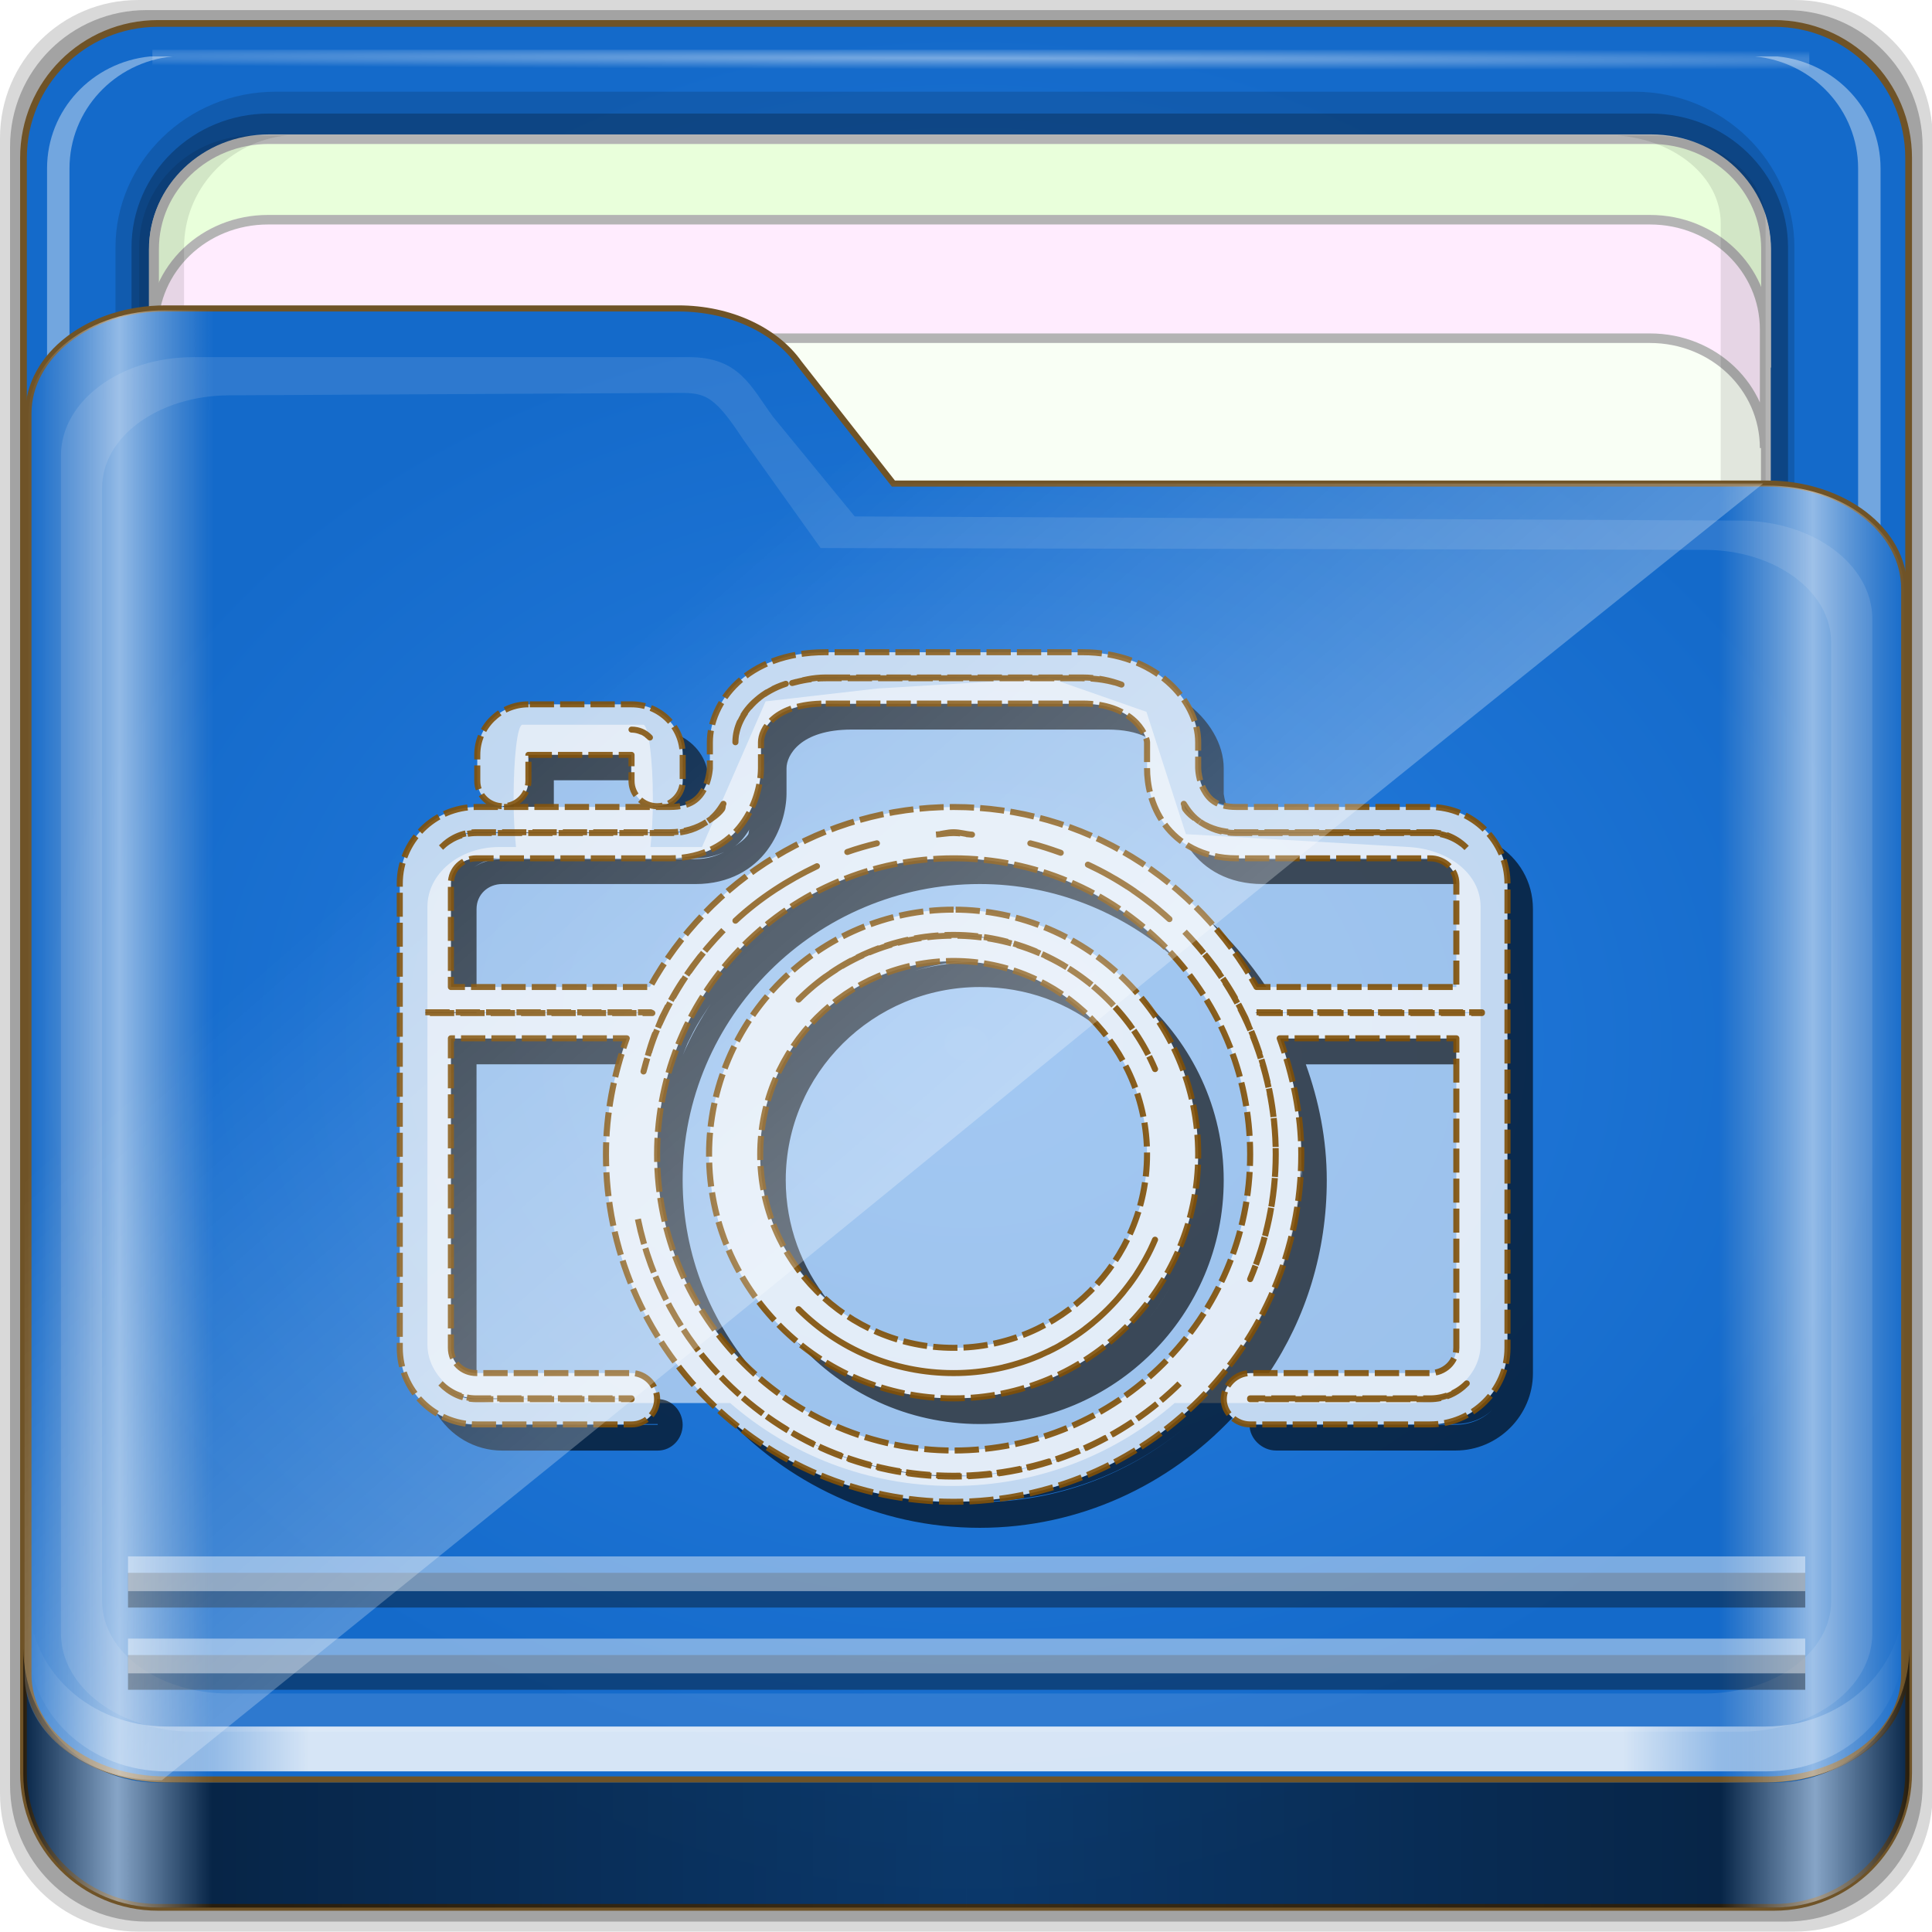 <?xml version="1.0" encoding="UTF-8" standalone="no"?>
<!-- Created with Inkscape (http://www.inkscape.org/) -->

<svg
   xmlns:dc="http://purl.org/dc/elements/1.1/"
   xmlns:cc="http://creativecommons.org/ns#"
   xmlns:rdf="http://www.w3.org/1999/02/22-rdf-syntax-ns#"
   xmlns:svg="http://www.w3.org/2000/svg"
   xmlns="http://www.w3.org/2000/svg"
   xmlns:xlink="http://www.w3.org/1999/xlink"
   xmlns:sodipodi="http://sodipodi.sourceforge.net/DTD/sodipodi-0.dtd"
   xmlns:inkscape="http://www.inkscape.org/namespaces/inkscape"
   width="96"
   height="96"
   id="svg2"
   version="1.1"
   inkscape:version="0.91 r13725"
   sodipodi:docname="user-pictures.svg">
  <script
     xlink:href=""
     id="script2985" />
  <defs
     id="defs4">
    <linearGradient
       id="linearGradient3298">
      <stop
         style="stop-color:#000000;stop-opacity:1;"
         offset="0"
         id="stop3300" />
      <stop
         id="stop3302"
         offset="0.05"
         style="stop-color:#ffffff;stop-opacity:1;" />
      <stop
         style="stop-color:#000000;stop-opacity:1;"
         offset="0.1"
         id="stop3304" />
      <stop
         id="stop3306"
         offset="0.5"
         style="stop-color:#000000;stop-opacity:0.498;" />
      <stop
         style="stop-color:#000000;stop-opacity:1;"
         offset="0.9"
         id="stop3308" />
      <stop
         id="stop3310"
         offset="0.95"
         style="stop-color:#ffffff;stop-opacity:1;" />
      <stop
         style="stop-color:#000000;stop-opacity:1;"
         offset="1"
         id="stop3312" />
    </linearGradient>
    <linearGradient
       id="linearGradient4188">
      <stop
         style="stop-color:#ffffff;stop-opacity:0;"
         offset="0"
         id="stop4190" />
      <stop
         id="stop4198"
         offset="0.15"
         style="stop-color:#ffffff;stop-opacity:1;" />
      <stop
         id="stop4196"
         offset="0.85"
         style="stop-color:#ffffff;stop-opacity:1;" />
      <stop
         style="stop-color:#ffffff;stop-opacity:0;"
         offset="1"
         id="stop4192" />
    </linearGradient>
    <linearGradient
       id="linearGradient3832">
      <stop
         style="stop-color:#d8d8d8;stop-opacity:0;"
         offset="0"
         id="stop3834" />
      <stop
         id="stop3842"
         offset="0.05"
         style="stop-color:#ffffff;stop-opacity:1;" />
      <stop
         style="stop-color:#d8d8d8;stop-opacity:0;"
         offset="0.1"
         id="stop3846" />
      <stop
         id="stop3840"
         offset="0.5"
         style="stop-color:#d8d8d8;stop-opacity:0;" />
      <stop
         style="stop-color:#d8d8d8;stop-opacity:0;"
         offset="0.9"
         id="stop3844" />
      <stop
         id="stop3848"
         offset="0.95"
         style="stop-color:#ffffff;stop-opacity:1;" />
      <stop
         style="stop-color:#d8d8d8;stop-opacity:0;"
         offset="1"
         id="stop3836" />
    </linearGradient>
    <linearGradient
       id="linearGradient3414">
      <stop
         style="stop-color:#0cbaff;stop-opacity:1;"
         offset="0"
         id="stop3416" />
      <stop
         id="stop3418"
         offset="1"
         style="stop-color:#0585d6;stop-opacity:1;" />
    </linearGradient>
    <linearGradient
       id="linearGradient4441">
      <stop
         style="stop-color:#0cbaff;stop-opacity:1;"
         offset="0"
         id="stop4443" />
      <stop
         id="stop4445"
         offset="1"
         style="stop-color:#0585d6;stop-opacity:1;" />
    </linearGradient>
    <linearGradient
       id="linearGradient3298-7">
      <stop
         style="stop-color:#000000;stop-opacity:1;"
         offset="0"
         id="stop3300-3" />
      <stop
         id="stop3302-3"
         offset="0.05"
         style="stop-color:#ffffff;stop-opacity:1;" />
      <stop
         style="stop-color:#000000;stop-opacity:1;"
         offset="0.1"
         id="stop3304-2" />
      <stop
         id="stop3306-5"
         offset="0.5"
         style="stop-color:#000000;stop-opacity:0.498;" />
      <stop
         style="stop-color:#000000;stop-opacity:1;"
         offset="0.9"
         id="stop3308-0" />
      <stop
         id="stop3310-1"
         offset="0.95"
         style="stop-color:#ffffff;stop-opacity:1;" />
      <stop
         style="stop-color:#000000;stop-opacity:1;"
         offset="1"
         id="stop3312-9" />
    </linearGradient>
    <linearGradient
       id="linearGradient4188-1">
      <stop
         style="stop-color:#ffffff;stop-opacity:0;"
         offset="0"
         id="stop4190-0" />
      <stop
         id="stop4198-9"
         offset="0.15"
         style="stop-color:#ffffff;stop-opacity:1;" />
      <stop
         id="stop4196-6"
         offset="0.85"
         style="stop-color:#ffffff;stop-opacity:1;" />
      <stop
         style="stop-color:#ffffff;stop-opacity:0;"
         offset="1"
         id="stop4192-0" />
    </linearGradient>
    <linearGradient
       id="linearGradient3832-6">
      <stop
         style="stop-color:#d8d8d8;stop-opacity:0;"
         offset="0"
         id="stop3834-2" />
      <stop
         id="stop3842-8"
         offset="0.05"
         style="stop-color:#ffffff;stop-opacity:1;" />
      <stop
         style="stop-color:#d8d8d8;stop-opacity:0;"
         offset="0.1"
         id="stop3846-9" />
      <stop
         id="stop3840-1"
         offset="0.5"
         style="stop-color:#d8d8d8;stop-opacity:0;" />
      <stop
         style="stop-color:#d8d8d8;stop-opacity:0;"
         offset="0.9"
         id="stop3844-3" />
      <stop
         id="stop3848-6"
         offset="0.95"
         style="stop-color:#ffffff;stop-opacity:1;" />
      <stop
         style="stop-color:#d8d8d8;stop-opacity:0;"
         offset="1"
         id="stop3836-4" />
    </linearGradient>
    <linearGradient
       id="linearGradient3414-6">
      <stop
         style="stop-color:#0cbaff;stop-opacity:1;"
         offset="0"
         id="stop3416-6" />
      <stop
         id="stop3418-4"
         offset="1"
         style="stop-color:#0585d6;stop-opacity:1;" />
    </linearGradient>
    <linearGradient
       id="linearGradient4756">
      <stop
         style="stop-color:#0cbaff;stop-opacity:1;"
         offset="0"
         id="stop4758" />
      <stop
         id="stop4760"
         offset="1"
         style="stop-color:#0585d6;stop-opacity:1;" />
    </linearGradient>
    <linearGradient
       id="linearGradient3298-6">
      <stop
         style="stop-color:#000000;stop-opacity:1;"
         offset="0"
         id="stop3300-8" />
      <stop
         id="stop3302-0"
         offset="0.05"
         style="stop-color:#ffffff;stop-opacity:1;" />
      <stop
         style="stop-color:#000000;stop-opacity:1;"
         offset="0.1"
         id="stop3304-1" />
      <stop
         id="stop3306-4"
         offset="0.5"
         style="stop-color:#000000;stop-opacity:0.498;" />
      <stop
         style="stop-color:#000000;stop-opacity:1;"
         offset="0.9"
         id="stop3308-4" />
      <stop
         id="stop3310-6"
         offset="0.95"
         style="stop-color:#ffffff;stop-opacity:1;" />
      <stop
         style="stop-color:#000000;stop-opacity:1;"
         offset="1"
         id="stop3312-6" />
    </linearGradient>
    <linearGradient
       id="linearGradient4188-5">
      <stop
         style="stop-color:#ffffff;stop-opacity:0;"
         offset="0"
         id="stop4190-7" />
      <stop
         id="stop4198-7"
         offset="0.15"
         style="stop-color:#ffffff;stop-opacity:1;" />
      <stop
         id="stop4196-8"
         offset="0.85"
         style="stop-color:#ffffff;stop-opacity:1;" />
      <stop
         style="stop-color:#ffffff;stop-opacity:0;"
         offset="1"
         id="stop4192-6" />
    </linearGradient>
    <linearGradient
       id="linearGradient3832-5">
      <stop
         style="stop-color:#d8d8d8;stop-opacity:0;"
         offset="0"
         id="stop3834-8" />
      <stop
         id="stop3842-6"
         offset="0.05"
         style="stop-color:#ffffff;stop-opacity:1;" />
      <stop
         style="stop-color:#d8d8d8;stop-opacity:0;"
         offset="0.1"
         id="stop3846-6" />
      <stop
         id="stop3840-4"
         offset="0.5"
         style="stop-color:#d8d8d8;stop-opacity:0;" />
      <stop
         style="stop-color:#d8d8d8;stop-opacity:0;"
         offset="0.9"
         id="stop3844-0" />
      <stop
         id="stop3848-4"
         offset="0.95"
         style="stop-color:#ffffff;stop-opacity:1;" />
      <stop
         style="stop-color:#d8d8d8;stop-opacity:0;"
         offset="1"
         id="stop3836-3" />
    </linearGradient>
    <linearGradient
       id="linearGradient3414-4">
      <stop
         style="stop-color:#e28929;stop-opacity:1;"
         offset="0"
         id="stop3416-0" />
      <stop
         id="stop3418-2"
         offset="1"
         style="stop-color:#ca7414;stop-opacity:1;" />
    </linearGradient>
    <linearGradient
       id="linearGradient3872">
      <stop
         style="stop-color:#e28929;stop-opacity:1;"
         offset="0"
         id="stop3874" />
      <stop
         id="stop3880"
         offset="1"
         style="stop-color:#ca7414;stop-opacity:1;" />
    </linearGradient>
    <radialGradient
       inkscape:collect="always"
       xlink:href="#linearGradient3872-8"
       id="radialGradient3883"
       gradientUnits="userSpaceOnUse"
       cx="48"
       cy="46.5"
       fx="48"
       fy="46.5"
       r="42.15" />
    <linearGradient
       id="linearGradient3872-8">
      <stop
         style="stop-color:#e28929;stop-opacity:1;"
         offset="0"
         id="stop3874-6" />
      <stop
         id="stop3880-8"
         offset="1"
         style="stop-color:#ca7414;stop-opacity:1;" />
    </linearGradient>
    <radialGradient
       inkscape:collect="always"
       xlink:href="#linearGradient3904-4"
       id="radialGradient3885"
       gradientUnits="userSpaceOnUse"
       gradientTransform="matrix(1.699,0.004,-9.9578932e-5,0.014,-31.242,-184.992)"
       cx="44.659"
       cy="-187.511"
       fx="44.659"
       fy="-187.511"
       r="36.916" />
    <linearGradient
       inkscape:collect="always"
       id="linearGradient3904-4">
      <stop
         style="stop-color:#ffffff;stop-opacity:1;"
         offset="0"
         id="stop3906-1" />
      <stop
         style="stop-color:#ffffff;stop-opacity:0;"
         offset="1"
         id="stop3908-6" />
    </linearGradient>
    <radialGradient
       inkscape:collect="always"
       xlink:href="#linearGradient3414-0"
       id="radialGradient3882"
       cx="48.308"
       cy="46.88"
       fx="48.308"
       fy="46.88"
       r="47.088"
       gradientTransform="matrix(1,0,0,0.794,0,9.635)"
       gradientUnits="userSpaceOnUse" />
    <linearGradient
       id="linearGradient3414-0">
      <stop
         style="stop-color:#e28929;stop-opacity:1;"
         offset="0"
         id="stop3416-7" />
      <stop
         id="stop3418-6"
         offset="1"
         style="stop-color:#ca7414;stop-opacity:1;" />
    </linearGradient>
    <linearGradient
       inkscape:collect="always"
       xlink:href="#linearGradient3832-0"
       id="linearGradient3889"
       gradientUnits="userSpaceOnUse"
       gradientTransform="matrix(1.123,0,0,1.056,-5.609,-3.76)"
       x1="6.076"
       y1="47.473"
       x2="89.924"
       y2="47.473" />
    <linearGradient
       id="linearGradient3832-0">
      <stop
         style="stop-color:#d8d8d8;stop-opacity:0;"
         offset="0"
         id="stop3834-9" />
      <stop
         id="stop3842-2"
         offset="0.05"
         style="stop-color:#ffffff;stop-opacity:1;" />
      <stop
         style="stop-color:#d8d8d8;stop-opacity:0;"
         offset="0.1"
         id="stop3846-7" />
      <stop
         id="stop3840-5"
         offset="0.5"
         style="stop-color:#d8d8d8;stop-opacity:0;" />
      <stop
         style="stop-color:#d8d8d8;stop-opacity:0;"
         offset="0.9"
         id="stop3844-8" />
      <stop
         id="stop3848-43"
         offset="0.95"
         style="stop-color:#ffffff;stop-opacity:1;" />
      <stop
         style="stop-color:#d8d8d8;stop-opacity:0;"
         offset="1"
         id="stop3836-7" />
    </linearGradient>
    <linearGradient
       inkscape:collect="always"
       xlink:href="#linearGradient4188-3"
       id="linearGradient3891"
       gradientUnits="userSpaceOnUse"
       gradientTransform="translate(0,-2)"
       x1="6.25"
       y1="80.625"
       x2="89.75"
       y2="80.625" />
    <linearGradient
       id="linearGradient4188-3">
      <stop
         style="stop-color:#ffffff;stop-opacity:0;"
         offset="0"
         id="stop4190-09" />
      <stop
         id="stop4198-1"
         offset="0.15"
         style="stop-color:#ffffff;stop-opacity:1;" />
      <stop
         id="stop4196-4"
         offset="0.85"
         style="stop-color:#ffffff;stop-opacity:1;" />
      <stop
         style="stop-color:#ffffff;stop-opacity:0;"
         offset="1"
         id="stop4192-08" />
    </linearGradient>
    <linearGradient
       inkscape:collect="always"
       xlink:href="#linearGradient3298-0"
       id="linearGradient3893"
       gradientUnits="userSpaceOnUse"
       x1="1.121"
       y1="84.063"
       x2="95.496"
       y2="84.063" />
    <linearGradient
       id="linearGradient3298-0">
      <stop
         style="stop-color:#000000;stop-opacity:1;"
         offset="0"
         id="stop3300-6" />
      <stop
         id="stop3302-8"
         offset="0.05"
         style="stop-color:#ffffff;stop-opacity:1;" />
      <stop
         style="stop-color:#000000;stop-opacity:1;"
         offset="0.1"
         id="stop3304-26" />
      <stop
         id="stop3306-6"
         offset="0.5"
         style="stop-color:#000000;stop-opacity:0.498;" />
      <stop
         style="stop-color:#000000;stop-opacity:1;"
         offset="0.9"
         id="stop3308-01" />
      <stop
         id="stop3310-7"
         offset="0.95"
         style="stop-color:#ffffff;stop-opacity:1;" />
      <stop
         style="stop-color:#000000;stop-opacity:1;"
         offset="1"
         id="stop3312-8" />
    </linearGradient>
    <linearGradient
       y2="34.832"
       x2="22.635"
       y1="59.746"
       x1="44.726"
       gradientTransform="translate(-0.192,-0.084)"
       gradientUnits="userSpaceOnUse"
       id="linearGradient3477"
       xlink:href="#linearGradient4125-1"
       inkscape:collect="always" />
    <linearGradient
       inkscape:collect="always"
       id="linearGradient4125-1">
      <stop
         style="stop-color:#ffffff;stop-opacity:1;"
         offset="0"
         id="stop4127-4" />
      <stop
         style="stop-color:#ffffff;stop-opacity:0;"
         offset="1"
         id="stop4129-6" />
    </linearGradient>
    <radialGradient
       inkscape:collect="always"
       xlink:href="#linearGradient3872-7"
       id="radialGradient3883-7"
       gradientUnits="userSpaceOnUse"
       cx="48"
       cy="46.5"
       fx="48"
       fy="46.5"
       r="42.15" />
    <linearGradient
       id="linearGradient3872-7">
      <stop
         style="stop-color:#2980e2;stop-opacity:1"
         offset="0"
         id="stop3874-4" />
      <stop
         id="stop3880-7"
         offset="1"
         style="stop-color:#146aca;stop-opacity:1" />
    </linearGradient>
    <radialGradient
       inkscape:collect="always"
       xlink:href="#linearGradient3904"
       id="radialGradient3885-9"
       gradientUnits="userSpaceOnUse"
       gradientTransform="matrix(1.699,0.004,-9.9578932e-5,0.014,-31.242,-184.992)"
       cx="44.659"
       cy="-187.511"
       fx="44.659"
       fy="-187.511"
       r="36.916" />
    <linearGradient
       inkscape:collect="always"
       id="linearGradient3904">
      <stop
         style="stop-color:#ffffff;stop-opacity:1;"
         offset="0"
         id="stop3906" />
      <stop
         style="stop-color:#ffffff;stop-opacity:0;"
         offset="1"
         id="stop3908" />
    </linearGradient>
    <radialGradient
       inkscape:collect="always"
       xlink:href="#linearGradient3414-2"
       id="radialGradient3882-5"
       cx="48.308"
       cy="46.88"
       fx="48.308"
       fy="46.88"
       r="47.088"
       gradientTransform="matrix(1,0,0,0.794,0,9.635)"
       gradientUnits="userSpaceOnUse" />
    <linearGradient
       id="linearGradient3414-2">
      <stop
         style="stop-color:#2980e2;stop-opacity:1"
         offset="0"
         id="stop3416-07" />
      <stop
         id="stop3418-3"
         offset="1"
         style="stop-color:#146aca;stop-opacity:1" />
    </linearGradient>
    <linearGradient
       inkscape:collect="always"
       xlink:href="#linearGradient3832-9"
       id="linearGradient3889-4"
       gradientUnits="userSpaceOnUse"
       gradientTransform="matrix(1.123,0,0,1.056,-5.609,-3.149)"
       x1="6.076"
       y1="47.473"
       x2="89.924"
       y2="47.473" />
    <linearGradient
       id="linearGradient3832-9">
      <stop
         style="stop-color:#d8d8d8;stop-opacity:0;"
         offset="0"
         id="stop3834-3" />
      <stop
         id="stop3842-65"
         offset="0.05"
         style="stop-color:#ffffff;stop-opacity:1;" />
      <stop
         style="stop-color:#d8d8d8;stop-opacity:0;"
         offset="0.1"
         id="stop3846-1" />
      <stop
         id="stop3840-8"
         offset="0.5"
         style="stop-color:#d8d8d8;stop-opacity:0;" />
      <stop
         style="stop-color:#d8d8d8;stop-opacity:0;"
         offset="0.9"
         id="stop3844-1" />
      <stop
         id="stop3848-9"
         offset="0.95"
         style="stop-color:#ffffff;stop-opacity:1;" />
      <stop
         style="stop-color:#d8d8d8;stop-opacity:0;"
         offset="1"
         id="stop3836-0" />
    </linearGradient>
    <filter
       color-interpolation-filters="sRGB"
       inkscape:collect="always"
       id="filter4139">
      <feGaussianBlur
         inkscape:collect="always"
         stdDeviation="0.794"
         id="feGaussianBlur4141" />
    </filter>
    <linearGradient
       inkscape:collect="always"
       xlink:href="#linearGradient4188-8"
       id="linearGradient3891-4"
       gradientUnits="userSpaceOnUse"
       gradientTransform="translate(0,-2)"
       x1="6.25"
       y1="80.625"
       x2="89.75"
       y2="80.625" />
    <linearGradient
       id="linearGradient4188-8">
      <stop
         style="stop-color:#ffffff;stop-opacity:0;"
         offset="0"
         id="stop4190-05" />
      <stop
         id="stop4198-3"
         offset="0.15"
         style="stop-color:#ffffff;stop-opacity:1;" />
      <stop
         id="stop4196-7"
         offset="0.85"
         style="stop-color:#ffffff;stop-opacity:1;" />
      <stop
         style="stop-color:#ffffff;stop-opacity:0;"
         offset="1"
         id="stop4192-1" />
    </linearGradient>
    <linearGradient
       inkscape:collect="always"
       xlink:href="#linearGradient3298-8"
       id="linearGradient3893-8"
       gradientUnits="userSpaceOnUse"
       x1="1.121"
       y1="84.063"
       x2="95.496"
       y2="84.063" />
    <linearGradient
       id="linearGradient3298-8">
      <stop
         style="stop-color:#000000;stop-opacity:1;"
         offset="0"
         id="stop3300-31" />
      <stop
         id="stop3302-7"
         offset="0.05"
         style="stop-color:#ffffff;stop-opacity:1;" />
      <stop
         style="stop-color:#000000;stop-opacity:1;"
         offset="0.1"
         id="stop3304-0" />
      <stop
         id="stop3306-54"
         offset="0.5"
         style="stop-color:#000000;stop-opacity:0.498;" />
      <stop
         style="stop-color:#000000;stop-opacity:1;"
         offset="0.9"
         id="stop3308-03" />
      <stop
         id="stop3310-60"
         offset="0.95"
         style="stop-color:#ffffff;stop-opacity:1;" />
      <stop
         style="stop-color:#000000;stop-opacity:1;"
         offset="1"
         id="stop3312-2" />
    </linearGradient>
    <linearGradient
       y2="34.832"
       x2="22.635"
       y1="59.746"
       x1="44.726"
       gradientTransform="translate(-0.192,-0.084)"
       gradientUnits="userSpaceOnUse"
       id="linearGradient3477-2"
       xlink:href="#linearGradient4125"
       inkscape:collect="always" />
    <linearGradient
       inkscape:collect="always"
       id="linearGradient4125">
      <stop
         style="stop-color:#ffffff;stop-opacity:1;"
         offset="0"
         id="stop4127" />
      <stop
         style="stop-color:#ffffff;stop-opacity:0;"
         offset="1"
         id="stop4129" />
    </linearGradient>
    <linearGradient
       y2="34.832"
       x2="22.635"
       y1="59.746"
       x1="44.726"
       gradientTransform="translate(-0.192,-0.084)"
       gradientUnits="userSpaceOnUse"
       id="linearGradient5807"
       xlink:href="#linearGradient4125"
       inkscape:collect="always" />
  </defs>
  <sodipodi:namedview
     id="base"
     pagecolor="#ffffff"
     bordercolor="#666666"
     borderopacity="1.0"
     inkscape:pageopacity="0.0"
     inkscape:pageshadow="2"
     inkscape:zoom="2.886432"
     inkscape:cx="6.4719262"
     inkscape:cy="50.870446"
     inkscape:current-layer="g5694"
     showgrid="true"
     inkscape:document-units="px"
     inkscape:grid-bbox="true"
     inkscape:showpageshadow="false"
     gridtolerance="1"
     guidetolerance="1"
     objecttolerance="1"
     inkscape:window-width="1280"
     inkscape:window-height="966"
     inkscape:window-x="0"
     inkscape:window-y="0"
     inkscape:window-maximized="1"
     showguides="true"
     inkscape:guide-bbox="true" />
  <g
     id="layer1"
     inkscape:label="Layer 1"
     inkscape:groupmode="layer"
     transform="translate(0,32)">
    <g
       transform="matrix(0.993,0,0,0.981,0.046,-26.115)"
       style="enable-background:new"
       id="g5694">
      <path
         style="opacity:0.15;fill:#000000;fill-opacity:1;fill-rule:nonzero;stroke:none;display:inline"
         d="m 89.756,-5.998 -82.894,0 c -3.827,0 -6.908,3.117 -6.908,6.989 l 0,83.862 c 0,3.872 3.081,6.989 6.908,6.989 l 82.894,0 c 3.827,0 6.908,-3.117 6.908,-6.989 l 0,-83.862 c 0,-3.872 -3.081,-6.989 -6.908,-6.989 z"
         id="path3897"
         inkscape:connector-curvature="0" />
      <path
         inkscape:connector-curvature="0"
         id="path3895"
         d="m 89.324,-5.488 -82.031,0 c -3.787,0 -6.836,3.084 -6.836,6.916 l 0,82.989 c 0,3.831 3.049,6.916 6.836,6.916 l 82.031,0 c 3.787,0 6.836,-3.084 6.836,-6.916 l 0,-82.989 c 0,-3.831 -3.049,-6.916 -6.836,-6.916 z"
         style="opacity:0.25;fill:#000000;fill-opacity:1;fill-rule:nonzero;stroke:none;display:inline" />
      <path
         style="fill:url(#radialGradient3883-7);fill-opacity:1;fill-rule:nonzero;stroke:#6f5327;stroke-width:0.3;stroke-miterlimit:4;stroke-opacity:1;stroke-dasharray:none;display:inline"
         d="m 84,4.5 -72,0 c -3.324,0 -6,2.676 -6,6 l 0,72 c 0,3.324 2.676,6 6,6 l 72,0 c 3.324,0 6,-2.676 6,-6 l 0,-72 c 0,-3.324 -2.676,-6 -6,-6 z"
         id="rect2419-1"
         inkscape:connector-curvature="0"
         transform="matrix(1.123,0,0,1.136,-5.609,-9.924)" />
      <g
         id="g4855"
         transform="matrix(0,-1.107,1.123,0,-1.116,204.444)">
        <path
           sodipodi:nodetypes="sssssssss"
           inkscape:connector-curvature="0"
           id="path4843"
           d="m 117.219,6.098 c -3.921,0 -7.125,3.204 -7.125,7.125 l 0,60.562 c 0,3.921 3.204,7.125 7.125,7.125 l 61.562,0 c 3.921,0 7.125,-3.204 7.125,-7.125 l 0,-60.562 c 0,-3.921 -3.204,-7.125 -7.125,-7.125 z"
           style="font-size:medium;font-style:normal;font-variant:normal;font-weight:normal;font-stretch:normal;text-indent:0;text-align:start;text-decoration:none;line-height:normal;letter-spacing:normal;word-spacing:normal;text-transform:none;direction:ltr;block-progression:tb;writing-mode:lr-tb;text-anchor:start;baseline-shift:baseline;opacity:0.137;color:#000000;fill:#000000;fill-opacity:1;fill-rule:nonzero;stroke:none;stroke-width:2;marker:none;visibility:visible;display:inline;overflow:visible;enable-background:accumulate;font-family:Sans;-inkscape-font-specification:Sans" />
        <path
           style="font-size:medium;font-style:normal;font-variant:normal;font-weight:normal;font-stretch:normal;text-indent:0;text-align:start;text-decoration:none;line-height:normal;letter-spacing:normal;word-spacing:normal;text-transform:none;direction:ltr;block-progression:tb;writing-mode:lr-tb;text-anchor:start;baseline-shift:baseline;opacity:0.245;color:#000000;fill:#000000;fill-opacity:1;fill-rule:nonzero;stroke:none;stroke-width:2;marker:none;visibility:visible;display:inline;overflow:visible;enable-background:accumulate;font-family:Sans;-inkscape-font-specification:Sans"
           d="m 117.219,6.813 c -3.379,0 -6.125,2.746 -6.125,6.125 l 0,61.562 c 0,3.379 2.746,6.125 6.125,6.125 l 61.562,0 c 3.379,0 6.125,-2.746 6.125,-6.125 l 0,-61.562 c 0,-3.379 -2.746,-6.125 -6.125,-6.125 z"
           id="path4849"
           inkscape:connector-curvature="0"
           sodipodi:nodetypes="sssssssss" />
        <path
           style="fill:#f9fff5;fill-opacity:1;fill-rule:nonzero;stroke:#b4b4b4;stroke-width:0.437;stroke-miterlimit:4;stroke-opacity:1;stroke-dasharray:none;display:inline"
           d="m 183.704,12.925 c 0,-2.843 -2.242,-5.119 -5.026,-5.119 l -30.722,0 c 2.784,0 5.026,2.276 5.026,5.119 l 0,61.594 c 0,2.843 -2.242,5.119 -5.026,5.119 l 30.722,0 c 2.784,0 5.026,-2.276 5.026,-5.119 l 0,-61.594 z"
           id="path4046"
           inkscape:connector-curvature="0" />
        <path
           inkscape:connector-curvature="0"
           id="path4815"
           d="m 115.708,79.154 0,1 c 0.262,2.594 2.46,4.594 5.125,4.594 l 61.562,0 c 2.665,0 4.863,-2 5.125,-4.594 l 0,-1 c -0.262,2.594 -2.46,4.594 -5.125,4.594 l -61.562,0 c -2.665,0 -4.863,-2 -5.125,-4.594 z"
           style="opacity:0.4;fill:#ffffff;fill-opacity:1;fill-rule:nonzero;stroke:none;display:inline" />
        <path
           inkscape:connector-curvature="0"
           id="path4820"
           d="m 116.688,7.813 c -2.594,0.262 -4.594,2.46 -4.594,5.125 l 0,0.469 c 0.262,-2.594 2.46,-4.594 5.125,-4.594 l 61.562,0 c 2.665,0 4.863,2 5.125,4.594 l 0,-0.469 c 0,-2.843 -2.282,-5.125 -5.125,-5.125 l -61.562,0 c -0.178,0 -0.358,-0.017 -0.531,0 z"
           style="opacity:0.5;fill:#ffffff;fill-opacity:1;fill-rule:nonzero;stroke:none;display:inline" />
        <path
           style="opacity:0.4;fill:#ffffff;fill-opacity:1;fill-rule:nonzero;stroke:none;display:inline"
           d="m 115.708,8.643 0,-1 c 0.262,-2.594 2.46,-4.594 5.125,-4.594 l 61.562,0 c 2.665,0 4.863,2 5.125,4.594 l 0,1 c -0.262,-2.594 -2.46,-4.594 -5.125,-4.594 l -61.562,0 c -2.665,0 -4.863,2 -5.125,4.594 z"
           id="path3896"
           inkscape:connector-curvature="0" />
        <rect
           style="opacity:0.426;fill:url(#radialGradient3885-9);fill-opacity:1;stroke:none"
           id="rect3902"
           width="73.831"
           height="0.907"
           x="7.743"
           y="-187.827"
           transform="matrix(0,1,-1,0,0,0)" />
        <path
           inkscape:connector-curvature="0"
           id="path3899"
           d="m 183.733,12.934 c 0,-2.843 -2.242,-5.119 -5.026,-5.119 l -5.422,0 c 2.784,0 5.026,2.276 5.026,5.119 l 0,61.594 c 0,2.843 -2.242,5.119 -5.026,5.119 l 5.422,0 c 2.784,0 5.026,-2.276 5.026,-5.119 l 0,-61.594 z"
           style="fill:#e9ffdb;fill-opacity:1;fill-rule:nonzero;stroke:#b4b4b4;stroke-width:0.437;stroke-miterlimit:4;stroke-opacity:1;stroke-dasharray:none;display:inline" />
        <path
           style="fill:#ffecfe;fill-opacity:1;fill-rule:nonzero;stroke:#b4b4b4;stroke-width:0.437;stroke-miterlimit:4;stroke-opacity:1;stroke-dasharray:none;display:inline"
           d="m 180.049,12.896 c 0,-2.842 -2.242,-5.117 -5.026,-5.117 l -5.422,0 c 2.784,0 5.026,2.275 5.026,5.117 l 0,61.576 c 0,2.842 -2.242,5.117 -5.026,5.117 l 5.422,0 c 2.784,0 5.026,-2.275 5.026,-5.117 l 0,-61.576 z"
           id="path3086"
           inkscape:connector-curvature="0" />
        <path
           inkscape:connector-curvature="0"
           id="path4810"
           d="m 127.618,73.032 0,1.469 c 0,2.843 1.789,5.125 4.017,5.125 l 48.254,0 c 2.228,0 4.017,-2.282 4.017,-5.125 l 0,-1.469 c -0.205,2.594 -1.928,4.594 -4.017,4.594 l -48.254,0 c -2.089,0 -3.812,-2 -4.017,-4.594 z"
           style="opacity:0.1;fill:#000000;fill-opacity:1;fill-rule:nonzero;stroke:none;display:inline" />
        <path
           style="opacity:0.1;fill:#000000;fill-opacity:1;fill-rule:nonzero;stroke:none;display:inline"
           d="m 112.094,13.748 0,-1.469 c 0,-2.843 2.282,-5.125 5.125,-5.125 l 61.562,0 c 2.843,0 5.125,2.282 5.125,5.125 l 0,1.469 c -0.262,-2.594 -2.46,-4.594 -5.125,-4.594 l -61.562,0 c -2.665,0 -4.863,2 -5.125,4.594 z"
           id="path3898"
           inkscape:connector-curvature="0" />
      </g>
      <path
         sodipodi:nodetypes="ssssssccssss"
         inkscape:connector-curvature="0"
         id="path4187"
         d="m 1.375,78.813 c 0,2.949 3.063,5.322 6.868,5.322 l 80.13,0 c 3.805,0 6.868,-2.374 6.868,-5.322 l 0,-54.996 c 0,-2.949 -3.063,-5.322 -6.868,-5.322 l -43.714,0 -4.722,-6.098 C 38.777,10.737 36.508,9.624 33.892,9.624 l -25.649,0 c -3.805,0 -6.868,2.374 -6.868,5.322 z"
         style="fill:url(#radialGradient3882-5);fill-opacity:1;fill-rule:nonzero;stroke:#6f5327;stroke-width:0.309;stroke-miterlimit:4;stroke-opacity:1;stroke-dasharray:none;display:inline" />
      <path
         style="fill:#ffffff;fill-opacity:0.566;stroke:none;enable-background:new"
         d="m 57.435,25.549 -8.622,0.53 -5.6,0.652 -3.183,7.378 -2.579,0 c 0.069,-0.658 0.121,-1.469 0.121,-2.405 0,-2.09 -0.225,-3.791 -0.483,-3.791 l -6.043,0 c -0.259,0 -0.443,1.7 -0.443,3.791 0,0.938 0.051,1.746 0.121,2.405 l -0.846,0 c -1.989,0 -3.586,1.355 -3.586,3.016 l 0,22.173 c 0,1.661 1.597,2.975 3.586,2.975 l 11.563,0 c 2.982,2.62 6.86,4.198 11.12,4.198 4.26,0 8.138,-1.578 11.12,-4.198 l 11.724,0 c 1.989,0 3.586,-1.314 3.586,-2.975 l 0,-22.173 c 0,-1.661 -1.6,-2.897 -3.586,-3.016 l -11.16,-0.652 -1.974,-6.195 -4.835,-1.712 z"
         id="rect5596"
         inkscape:connector-curvature="0"
         transform="translate(-4.949,2.796)" />
      <path
         style="font-size:medium;font-style:normal;font-variant:normal;font-weight:normal;font-stretch:normal;text-indent:0;text-align:start;text-decoration:none;line-height:normal;letter-spacing:normal;word-spacing:normal;text-transform:none;direction:ltr;block-progression:tb;writing-mode:lr-tb;text-anchor:start;baseline-shift:baseline;color:#000000;fill:#000000;fill-opacity:0.629;fill-rule:nonzero;stroke:none;stroke-width:1;marker:none;visibility:visible;display:inline;overflow:visible;enable-background:accumulate;font-family:Sans;-inkscape-font-specification:Sans"
         d="m 59.046,25.549 c 0.372,0 0.721,0.027 1.048,0.082 -0.213,-0.042 -0.45,-0.065 -0.685,-0.082 l -0.363,0 z m 5.117,1.182 c 0.441,0.668 0.685,1.387 0.685,2.079 l 0,1.304 c 7.48e-4,0.077 0.031,0.636 0.282,1.101 0.2,0.37 0.505,0.652 1.128,0.774 -0.071,-0.281 -0.12,-0.522 -0.121,-0.571 l 0,-1.304 c 0,-1.194 -0.712,-2.476 -1.974,-3.383 z M 46.234,26.854 c -2.603,0 -3.263,1.327 -3.263,1.956 l 0,1.304 c -0.009,0.807 -0.271,1.905 -0.967,2.853 -0.696,0.948 -1.881,1.712 -3.586,1.712 l 1.289,0 c 0.558,0 1.041,-0.137 1.45,-0.326 -0.379,0.193 -0.841,0.367 -1.45,0.367 l -9.669,0 c -0.532,0 -1.004,0.128 -1.41,0.408 0.402,-0.294 0.865,-0.448 1.41,-0.448 l -1.289,0 c -0.715,0 -1.289,0.528 -1.289,1.264 l 0,5.258 1.289,0 0,-3.954 c 0,-0.736 0.574,-1.264 1.289,-1.264 l 9.669,0 c 1.705,0 2.89,-0.764 3.586,-1.712 0.696,-0.948 0.958,-2.046 0.967,-2.853 l 0,-1.304 c 0,-0.63 0.66,-1.956 3.263,-1.956 l 12.812,0 c 0.797,0 1.419,0.135 1.894,0.367 -0.091,-0.247 -0.28,-0.583 -0.645,-0.897 -0.511,-0.44 -1.325,-0.774 -2.538,-0.774 l -11.523,0 c -0.323,0 -0.61,0.039 -0.886,0.082 0.18,-0.034 0.4,-0.068 0.604,-0.082 l -1.007,0 z m -7.373,1.59 c 0.129,0.307 0.201,0.623 0.201,0.978 l 0,1.345 c 0,0.689 -0.561,1.242 -1.249,1.264 l 0,0.041 0.604,0 c 1.069,0 1.477,-0.407 1.732,-0.897 0.102,-0.195 0.16,-0.394 0.201,-0.571 -0.049,-0.977 -0.654,-1.772 -1.491,-2.16 z m -7.534,0.978 0,1.345 c 0,0.702 -0.543,1.264 -1.249,1.264 l 0,0.041 2.538,0 0,-1.345 3.868,0 0,-1.304 -5.157,0 z m 32.796,2.486 c 0.054,0.095 0.016,0.196 0.081,0.285 0.072,0.099 0.189,0.16 0.282,0.245 -0.142,-0.165 -0.257,-0.36 -0.363,-0.53 z m 0.363,0.53 c 0.164,0.149 0.327,0.322 0.524,0.448 -0.205,-0.128 -0.381,-0.283 -0.524,-0.448 z m 0.524,0.448 c 0.441,0.283 0.978,0.53 1.773,0.53 l 9.669,0 c 0.532,0 1.034,0.128 1.45,0.408 -0.413,-0.294 -0.905,-0.448 -1.45,-0.448 l -8.38,0 -1.289,0 c -0.722,0 -1.309,-0.2 -1.773,-0.489 z m -25.141,0.163 c -0.263,0.121 -0.56,0.234 -0.886,0.285 0.028,0.002 0.052,0 0.081,0 0.095,0 0.193,-0.021 0.282,-0.041 0.049,-0.014 0.115,-0.025 0.161,-0.041 0.137,-0.047 0.243,-0.143 0.363,-0.204 z m 2.538,0.163 c -0.055,0.095 -0.015,0.196 -0.081,0.285 -0.187,0.254 -0.487,0.462 -0.765,0.652 0.399,-0.257 0.637,-0.603 0.846,-0.937 z m -12.369,0.163 c -0.14,0 -0.267,0.026 -0.403,0.041 l 8.783,0 c 0.209,0 0.388,-0.012 0.564,-0.041 l -0.564,0 -8.38,0 z m 34.286,0.611 c 0.057,0.093 0.096,0.195 0.161,0.285 0.687,0.951 1.878,1.712 3.586,1.712 l 9.669,0 c 0.013,0 0.027,-3.82e-4 0.04,0 l 0,-0.041 c 0,-0.65 -0.484,-1.116 -1.088,-1.223 l -8.622,0 c -0.199,0 -0.396,-0.014 -0.564,-0.041 l -0.725,0 c -1.005,0 -1.804,-0.28 -2.458,-0.693 z m 15.471,0 c 0.342,0.577 0.524,1.239 0.524,1.956 l 0,7.826 0.04,0 0,0.041 -0.04,0 0,15.652 c 0,2 -1.528,3.664 -3.465,3.872 l 0.886,0 c 0.709,0 1.387,-0.262 1.853,-0.734 -0.469,0.489 -1.127,0.774 -1.853,0.774 l -1.289,0 -7.695,0 -1.289,0 c -0.013,0 -0.027,3.82e-4 -0.04,0 0,0.702 0.623,1.304 1.33,1.304 l 8.985,0 c 2.129,0 3.868,-1.773 3.868,-3.913 l 0,-23.518 c 0,-1.39 -0.712,-2.576 -1.813,-3.261 z m -27.155,0.693 c -8.18,0 -14.867,6.712 -14.867,15 0,4.476 1.962,8.462 5.036,11.209 -2.317,-2.645 -3.747,-6.093 -3.747,-9.905 0,-8.288 6.687,-15 14.867,-15 3.762,0 7.172,1.451 9.79,3.791 -2.406,-2.746 -5.783,-4.622 -9.589,-5.013 -0.135,-0.014 -0.267,-0.031 -0.403,-0.041 -0.241,0.017 -0.482,0.067 -0.725,0.082 0.192,-0.011 0.379,-0.05 0.564,-0.082 -0.313,-0.02 -0.609,-0.041 -0.927,-0.041 z m 12.772,3.139 c 0.919,1.023 1.709,2.164 2.377,3.383 l 0.483,0 C 67.45,39.963 66.505,38.808 65.412,37.818 z M 53.406,38.592 c -0.122,0.005 -0.242,0.032 -0.363,0.041 0.983,0.037 1.923,0.166 2.82,0.448 -0.785,-0.253 -1.608,-0.426 -2.458,-0.489 z m -0.765,1.304 c -5.336,0 -9.71,4.372 -9.71,9.782 0,2.98 1.349,5.621 3.425,7.418 -1.328,-1.677 -2.135,-3.799 -2.135,-6.114 0,-5.41 4.374,-9.782 9.71,-9.782 2.334,0 4.45,0.803 6.124,2.201 -1.578,-1.912 -3.867,-3.199 -6.446,-3.465 -0.054,-0.006 -0.107,0.005 -0.161,0 -0.961,0.042 -1.896,0.172 -2.78,0.448 0.774,-0.247 1.582,-0.423 2.417,-0.489 -0.151,-0.007 -0.291,0 -0.443,0 z M 41.4,40.753 c -0.315,0.393 -0.608,0.801 -0.886,1.223 -0.557,0.843 -1.055,1.747 -1.45,2.69 l 0.242,-0.611 0.282,-0.571 c 0.274,-0.535 0.596,-1.014 0.927,-1.508 0.279,-0.416 0.572,-0.835 0.886,-1.223 z m 20.668,1.06 c 1.747,2.146 2.78,4.885 2.78,7.867 0,6.815 -5.458,12.35 -12.208,12.35 -2.953,0 -5.7,-1.048 -7.816,-2.812 2.242,2.52 5.494,4.117 9.105,4.117 6.75,0 12.208,-5.535 12.208,-12.35 0,-3.642 -1.579,-6.897 -4.069,-9.171 z m 4.754,0.204 c 0.237,0.44 0.45,0.881 0.645,1.345 l -0.242,-0.611 -0.282,-0.571 c -0.031,-0.06 -0.089,-0.104 -0.121,-0.163 z m -40.612,0.448 0,0.041 0.604,0 1.934,0 0,-0.041 -1.934,0 -0.604,0 z m 41.579,0 -0.081,0.041 0.403,0 0.967,0 c -0.009,-0.016 -0.031,-0.024 -0.04,-0.041 l -1.249,0 z m -29.653,0.041 -0.121,0.245 -0.242,0.611 c 0.121,-0.288 0.266,-0.576 0.403,-0.856 l -0.04,0 z m 22.925,0.122 c 0.449,0.547 0.829,1.125 1.168,1.753 -0.338,-0.628 -0.719,-1.207 -1.168,-1.753 z m 6.446,0.774 c 0.804,1.935 1.249,4.052 1.249,6.277 0,-2.224 -0.45,-4.343 -1.249,-6.277 z m -40.048,0.408 0,15.652 c 0,0.736 0.574,1.304 1.289,1.304 l 0,-15.652 7.131,0 c 0.122,-0.446 0.25,-0.871 0.403,-1.304 l -8.823,0 z m 41.498,0 c 0.653,1.846 1.048,3.8 1.048,5.869 0,0.082 0.001,0.162 0,0.245 0.023,0.355 0.04,0.698 0.04,1.06 0,-0.288 -0.066,-0.572 -0.081,-0.856 -0.232,9.183 -7.407,16.655 -16.438,17.119 0.134,0.003 0.268,0 0.403,0 3.886,0 7.445,-1.386 10.233,-3.709 -2.788,2.332 -6.344,3.75 -10.233,3.75 -0.136,0 -0.268,-0.037 -0.403,-0.041 -0.121,0.006 -0.241,-0.004 -0.363,0 -0.176,0.005 -0.347,0.041 -0.524,0.041 -4.471,0 -8.559,-1.75 -11.644,-4.565 3.187,3.576 7.811,5.869 12.933,5.869 4.989,0 9.475,-2.168 12.651,-5.584 -0.266,-0.235 -0.443,-0.566 -0.443,-0.937 0,-0.702 0.623,-1.304 1.33,-1.304 l 0.927,0 c 1.859,-2.8 2.901,-6.168 2.901,-9.782 0,-2.069 -0.395,-4.023 -1.048,-5.869 l 7.534,0 0,-1.304 -8.783,0 -0.04,0 z m -5.439,12.473 c -0.338,0.628 -0.719,1.207 -1.168,1.753 0.449,-0.547 0.829,-1.125 1.168,-1.753 z m -36.583,5.013 c 0.469,0.489 1.086,0.774 1.813,0.774 l 1.289,0 c -0.055,0 -0.108,-0.034 -0.161,-0.041 l -1.128,0 c -0.709,0 -1.347,-0.262 -1.813,-0.734 z m 10.838,0.774 c 0,0.648 -0.498,1.184 -1.128,1.264 l 1.168,0 c 0.005,0 0,0.023 0,0.041 l -1.33,0 -6.446,0 -1.289,0 c -0.746,0 -1.427,-0.242 -2.014,-0.611 0.667,1.139 1.893,1.916 3.304,1.916 l 7.776,0 c 0.706,0 1.249,-0.602 1.249,-1.304 0,-0.702 -0.543,-1.304 -1.249,-1.304 l -0.04,0 z m 4.593,0.163 c 2.788,2.332 6.384,3.75 10.274,3.75 0.222,0 0.424,-0.032 0.645,-0.041 -0.12,-0.005 -0.244,0.008 -0.363,0 -0.097,0.002 -0.185,0 -0.282,0 -3.886,0 -7.485,-1.386 -10.274,-3.709 z"
         id="path3333"
         inkscape:connector-curvature="0"
         transform="translate(-4.949,2.796)" />
      <path
         inkscape:connector-curvature="0"
         id="path5604"
         d="m 46.223,24.241 c -4.048,0 -5.799,2.614 -5.799,4.559 l 0,1.28 0,0.04 c -0.002,0.031 -0.033,0.567 -0.28,1.04 -0.256,0.489 -0.651,0.92 -1.72,0.92 l -9.678,0 c -2.129,0 -3.839,1.739 -3.839,3.879 l 0,23.516 c 0,2.14 1.71,3.879 3.839,3.879 l 7.759,0 c 0.706,0 1.28,-0.578 1.28,-1.28 0,-0.702 -0.574,-1.32 -1.28,-1.32 l -7.759,0 c -0.715,0 -1.28,-0.544 -1.28,-1.28 l 0,-15.677 8.799,0 c -0.652,1.847 -1.04,3.81 -1.04,5.879 0,9.692 7.805,17.597 17.397,17.597 9.593,0 17.397,-7.905 17.397,-17.597 0,-2.069 -0.427,-4.033 -1.08,-5.879 l 8.839,0 0,15.677 c 0,0.736 -0.605,1.28 -1.32,1.28 l -8.999,0 c -0.706,0 -1.32,0.618 -1.32,1.32 0,0.702 0.614,1.28 1.32,1.28 l 8.999,0 c 2.129,0 3.879,-1.739 3.879,-3.879 l 0,-23.516 c 0,-2.14 -1.75,-3.879 -3.879,-3.879 l -9.678,0 c -1.041,0 -1.389,-0.415 -1.64,-0.88 -0.251,-0.465 -0.279,-1.003 -0.28,-1.08 l 0,-1.32 c 0,-2.107 -2.146,-4.559 -5.799,-4.559 l -12.838,0 z m 0,1.28 12.838,0 c 0.754,0 1.399,0.152 1.96,0.36 -0.562,-0.202 -1.217,-0.32 -1.96,-0.32 l -12.838,0 c -0.645,0 -1.177,0.102 -1.68,0.24 0.499,-0.131 1.007,-0.28 1.68,-0.28 z m -2,0.32 c -0.567,0.19 -1.068,0.486 -1.44,0.8 -0.743,0.629 -1.08,1.426 -1.08,2.16 0,-0.633 0.302,-1.473 1.08,-2.16 0.362,-0.32 0.838,-0.606 1.44,-0.8 z m 2,1 12.838,0 c 1.213,0 2.008,0.36 2.52,0.8 0.511,0.44 0.72,1.002 0.72,1.16 l 0,1.32 c 0,0.804 0.193,1.889 0.88,2.84 0.687,0.951 1.891,1.72 3.599,1.72 l 9.678,0 c 0.715,0 1.32,0.544 1.32,1.28 l 0,5.239 -9.998,0 c -2.967,-5.416 -8.612,-9.119 -15.158,-9.119 -6.547,0 -12.231,3.701 -15.198,9.119 l -9.958,0 0,-5.239 c 0,-0.736 0.565,-1.28 1.28,-1.28 l 9.678,0 c 1.705,0 2.904,-0.772 3.599,-1.72 0.696,-0.948 0.951,-2.033 0.96,-2.84 l 0,-1.32 c 0,-0.63 0.636,-1.96 3.239,-1.96 z M 31.345,26.881 c -1.417,0 -2.56,1.138 -2.56,2.56 l 0,1.32 c 0,0.702 0.574,1.28 1.28,1.28 0.706,0 1.28,-0.578 1.28,-1.28 l 0,-1.32 5.159,0 0,1.32 c 0,0.702 0.574,1.28 1.28,1.28 0.706,0 1.28,-0.578 1.28,-1.28 l 0,-1.32 c 0,-1.422 -1.142,-2.56 -2.56,-2.56 l -5.159,0 z m 5.159,1.28 c 0.371,0 0.684,0.147 0.92,0.4 -0.233,-0.235 -0.567,-0.4 -0.92,-0.4 z m 4.599,3.759 c -0.055,0.095 -0.015,0.191 -0.08,0.28 -0.187,0.254 -0.482,0.45 -0.76,0.64 -0.453,0.31 -1.004,0.56 -1.84,0.56 l -9.678,0 c -0.709,0 -1.333,0.289 -1.8,0.76 0.469,-0.489 1.073,-0.8 1.8,-0.8 l 9.678,0 c 0.744,0 1.369,-0.216 1.84,-0.52 0.399,-0.257 0.631,-0.585 0.84,-0.92 z m 23.036,0 c 0.21,0.341 0.47,0.704 0.88,0.96 0.463,0.289 1.038,0.48 1.76,0.48 l 9.678,0 c 0.727,0 1.37,0.311 1.84,0.8 -0.466,-0.471 -1.131,-0.76 -1.84,-0.76 l -9.678,0 c -0.795,0 -1.319,-0.237 -1.76,-0.52 -0.308,-0.198 -0.601,-0.405 -0.8,-0.68 -0.065,-0.089 -0.026,-0.185 -0.08,-0.28 z m -11.518,1.44 c 0.319,0 0.605,0.101 0.92,0.12 -0.31,-0.018 -0.605,-0.08 -0.92,-0.08 -0.315,0 -0.609,0.062 -0.92,0.08 0.315,-0.019 0.601,-0.12 0.92,-0.12 z m -3.839,0.56 c -0.5,0.125 -0.999,0.269 -1.48,0.44 0.487,-0.175 0.972,-0.313 1.48,-0.44 z m 7.679,0 c 0.525,0.132 1.017,0.297 1.52,0.48 -0.501,-0.181 -0.997,-0.349 -1.52,-0.48 z m -3.839,0.76 c 8.18,0 14.838,6.71 14.838,14.998 0,8.288 -6.658,14.998 -14.838,14.998 -8.18,0 -14.838,-6.71 -14.838,-14.998 0,-8.288 6.658,-14.998 14.838,-14.998 z m 6.719,0.32 c 1.509,0.715 2.868,1.629 4.079,2.76 -1.205,-1.115 -2.583,-2.052 -4.079,-2.76 z m -13.558,0.08 c -1.499,0.722 -2.878,1.628 -4.079,2.76 1.199,-1.135 2.583,-2.034 4.079,-2.76 z m 6.839,2.2 c -6.75,0 -12.238,5.583 -12.238,12.398 0,6.815 5.488,12.358 12.238,12.358 6.75,0 12.238,-5.543 12.238,-12.358 0,-6.815 -5.488,-12.398 -12.238,-12.398 z M 41.104,38.319 c -1.395,1.446 -2.529,3.154 -3.319,5.039 -0.285,0.68 -0.487,1.396 -0.68,2.12 0.186,-0.703 0.366,-1.417 0.64,-2.08 l 0.04,-0.04 0.24,-0.6 0.28,-0.56 c 0.737,-1.439 1.693,-2.729 2.8,-3.879 z m 23.076,0.08 c 1.073,1.132 2.04,2.393 2.76,3.799 l 0.28,0.56 0.24,0.6 0.04,0.04 c 0.799,1.934 1.24,4.055 1.24,6.279 0,2.238 -0.472,4.376 -1.28,6.319 0.816,-1.948 1.28,-4.076 1.28,-6.319 0,-2.243 -0.463,-4.371 -1.28,-6.319 -0.779,-1.858 -1.913,-3.527 -3.279,-4.959 z m -11.558,0.16 c 3.012,0 5.736,1.285 7.719,3.279 1.003,1.009 1.8,2.181 2.36,3.519 -0.555,-1.324 -1.368,-2.516 -2.36,-3.519 -1.984,-2.007 -4.7,-3.239 -7.719,-3.239 -3.019,0 -5.775,1.233 -7.759,3.239 1.985,-2.009 4.735,-3.279 7.759,-3.279 z m 0,1.32 c 5.336,0 9.678,4.388 9.678,9.798 0,5.41 -4.343,9.798 -9.678,9.798 -5.336,0 -9.678,-4.388 -9.678,-9.798 0,-5.41 4.343,-9.798 9.678,-9.798 z m -26.436,2.6 0.64,0 10.638,0 0.08,0.04 -0.4,0 -10.318,0 -0.64,0 0,-0.04 z m 41.593,0 10.638,0 0.64,0 0,0.04 -0.64,0 -10.318,0 -0.4,0 0.08,-0.04 z M 36.824,52.957 c 0.645,3.177 2.211,6.025 4.399,8.239 2.917,2.951 6.957,4.759 11.398,4.759 4.441,0 8.481,-1.808 11.398,-4.759 -2.919,2.953 -6.953,4.799 -11.398,4.799 -4.445,0 -8.479,-1.846 -11.398,-4.799 -2.189,-2.215 -3.754,-5.053 -4.399,-8.239 z m 25.876,1.04 c -0.56,1.338 -1.357,2.51 -2.36,3.519 -1.983,1.995 -4.707,3.239 -7.719,3.239 -3.024,0 -5.774,-1.231 -7.759,-3.239 1.984,2.007 4.74,3.239 7.759,3.239 3.019,0 5.735,-1.233 7.719,-3.239 0.992,-1.003 1.804,-2.195 2.36,-3.519 z m -35.754,7.279 c 0.466,0.471 1.091,0.76 1.8,0.76 l 7.759,0 c 0.005,0 0,0.022 0,0.04 l -7.759,0 c -0.727,0 -1.33,-0.311 -1.8,-0.8 z m 51.352,0 c -0.469,0.489 -1.113,0.8 -1.84,0.8 l -8.999,0 c 4.91e-4,-8.48e-4 -0.003,-0.04 0,-0.04 l 8.999,0 c 0.709,0 1.373,-0.289 1.84,-0.76 z"
         style="font-size:medium;font-style:normal;font-variant:normal;font-weight:normal;font-stretch:normal;text-indent:0;text-align:start;text-decoration:none;line-height:normal;letter-spacing:normal;word-spacing:normal;text-transform:none;direction:ltr;block-progression:tb;writing-mode:lr-tb;text-anchor:start;baseline-shift:baseline;color:#000000;fill:#fcfcfc;fill-opacity:0.739;fill-rule:nonzero;stroke:#815006;stroke-width:0.304;marker:none;visibility:visible;display:inline;overflow:visible;enable-background:accumulate;font-family:Sans;-inkscape-font-specification:Sans;stroke-opacity:0.895;stroke-miterlimit:4;stroke-dasharray:1.216, 0.304;stroke-linejoin:round;stroke-dashoffset:0"
         transform="translate(-4.949,2.796)" />
      <path
         style="opacity:0.538;fill:url(#linearGradient3889-4);fill-opacity:1;fill-rule:nonzero;stroke:none;display:inline"
         d="m 1.375,78.952 c 0,2.95 3.063,5.326 6.868,5.326 l 80.13,0 c 3.805,0 6.868,-2.375 6.868,-5.326 l 0,-55.032 c 0,-2.95 -3.063,-5.326 -6.868,-5.326 l -43.714,0 -4.722,-6.102 C 38.777,10.831 36.508,9.718 33.892,9.718 l -25.649,0 c -3.805,0 -6.868,2.375 -6.868,5.326 z"
         id="path3262"
         inkscape:connector-curvature="0"
         sodipodi:nodetypes="ssssssccssss" />
      <path
         inkscape:connector-curvature="0"
         style="opacity:0.331;fill:#fffafa;fill-opacity:1;fill-rule:nonzero;stroke:none;display:inline;filter:url(#filter4139)"
         d="M 10.438,12 C 6.87,12 4,14.307 4,17.156 l 0,61.688 C 4,81.693 6.87,84 10.438,84 l 75.125,0 C 89.13,84 92,81.693 92,78.844 l 0,-53.125 C 92,22.87 89.13,20.562 85.562,20.562 l -43,-0.219 L 38.594,15.125 C 37.506,13.522 36.952,12 34.5,12 L 10.438,12 z M 33.75,13.875 c 1.449,-0.007 1.876,-0.068 3.375,2.406 L 40.906,22 83.844,22.094 C 87.249,22.094 90,24.247 90,26.938 l 0,50.219 C 90,79.847 87.249,82 83.844,82 l -71.688,0 C 8.751,82 6,79.847 6,77.156 L 6,18.844 C 6,16.153 8.751,14.018 12.156,14 L 33.75,13.875 z"
         id="path4118"
         transform="matrix(1.03,0,0,0.967,-1.116,0.487)" />
      <path
         style="opacity:0.828;fill:url(#linearGradient3891-4);fill-opacity:1;fill-rule:nonzero;stroke:none;display:inline"
         d="m 6.25,74.812 0,2 c 0,3.13 2.74,5.625 6.125,5.625 l 71.25,0 c 3.385,0 6.125,-2.495 6.125,-5.625 l 0,-2 c 0,3.13 -2.74,5.625 -6.125,5.625 l -71.25,0 c -3.385,0 -6.125,-2.495 -6.125,-5.625 z"
         id="path4045"
         inkscape:connector-curvature="0"
         transform="matrix(1.123,0,0,1.136,-5.609,-9.924)" />
      <path
         inkscape:connector-curvature="0"
         id="path4114"
         d="m 7.258,81.296 81.483,0 0,0 0,0"
         style="opacity:0.375;fill:none;stroke:#000000;stroke-width:1.69px;stroke-linecap:butt;stroke-linejoin:miter;stroke-opacity:1"
         transform="matrix(1.03,0,0,1.041,-1.116,-5.918)" />
      <path
         style="opacity:0.435;fill:none;stroke:#ffffff;stroke-width:1.69px;stroke-linecap:butt;stroke-linejoin:miter;stroke-opacity:1"
         d="m 7.258,80.497 81.483,0 0,0 0,0"
         id="path4110"
         inkscape:connector-curvature="0"
         transform="matrix(1.03,0,0,1.041,-1.116,-5.918)" />
      <path
         style="opacity:0.375;fill:none;stroke:#000000;stroke-width:1.69px;stroke-linecap:butt;stroke-linejoin:miter;stroke-opacity:1"
         d="m 7.258,77.296 81.483,0 0,0 0,0"
         id="path4116"
         inkscape:connector-curvature="0"
         transform="matrix(1.03,0,0,1.041,-1.116,-5.918)" />
      <path
         transform="matrix(1.03,0,0,1.041,-1.116,-5.918)"
         inkscape:connector-curvature="0"
         id="path4112"
         d="m 7.258,76.497 81.483,0 0,0 0,0"
         style="opacity:0.435;fill:none;stroke:#ffffff;stroke-width:1.69px;stroke-linecap:butt;stroke-linejoin:miter;stroke-opacity:1" />
      <path
         style="opacity:0.3;fill:#000000;fill-opacity:1;fill-rule:nonzero;stroke:none;display:inline"
         d="m 1.121,77.504 0,6.357 c 0,3.749 3.016,6.76 6.75,6.76 l 80.875,0 c 3.734,0 6.75,-3.012 6.75,-6.76 l 0,-6.357 c 0,3.749 -3.016,6.791 -6.75,6.791 l -80.875,0 c -3.734,0 -6.75,-3.043 -6.75,-6.791 z"
         id="path3871"
         inkscape:connector-curvature="0" />
      <path
         inkscape:connector-curvature="0"
         id="path3876"
         d="m 1.121,77.504 0,6.357 c 0,3.749 3.016,6.76 6.75,6.76 l 80.875,0 c 3.734,0 6.75,-3.012 6.75,-6.76 l 0,-6.357 c 0,3.749 -3.016,6.791 -6.75,6.791 l -80.875,0 c -3.734,0 -6.75,-3.043 -6.75,-6.791 z"
         style="opacity:0.5;fill:url(#linearGradient3893-8);fill-opacity:1;fill-rule:nonzero;stroke:none;display:inline" />
      <path
         sodipodi:nodetypes="sccccssss"
         inkscape:connector-curvature="0"
         id="path3355"
         d="m 1.182,78.85 c 0,2.95 3.063,5.326 6.868,5.326 C 58.018,43.384 47.512,51.455 88.181,18.492 l -43.714,0 -4.722,-6.102 C 38.585,10.729 36.316,9.616 33.7,9.616 l -25.649,0 c -3.805,0 -6.868,2.375 -6.868,5.326 z"
         style="opacity:0.299;fill:url(#linearGradient5807);fill-opacity:1;fill-rule:nonzero;stroke:none;display:inline;enable-background:new" />
    </g>
  </g>
</svg>
